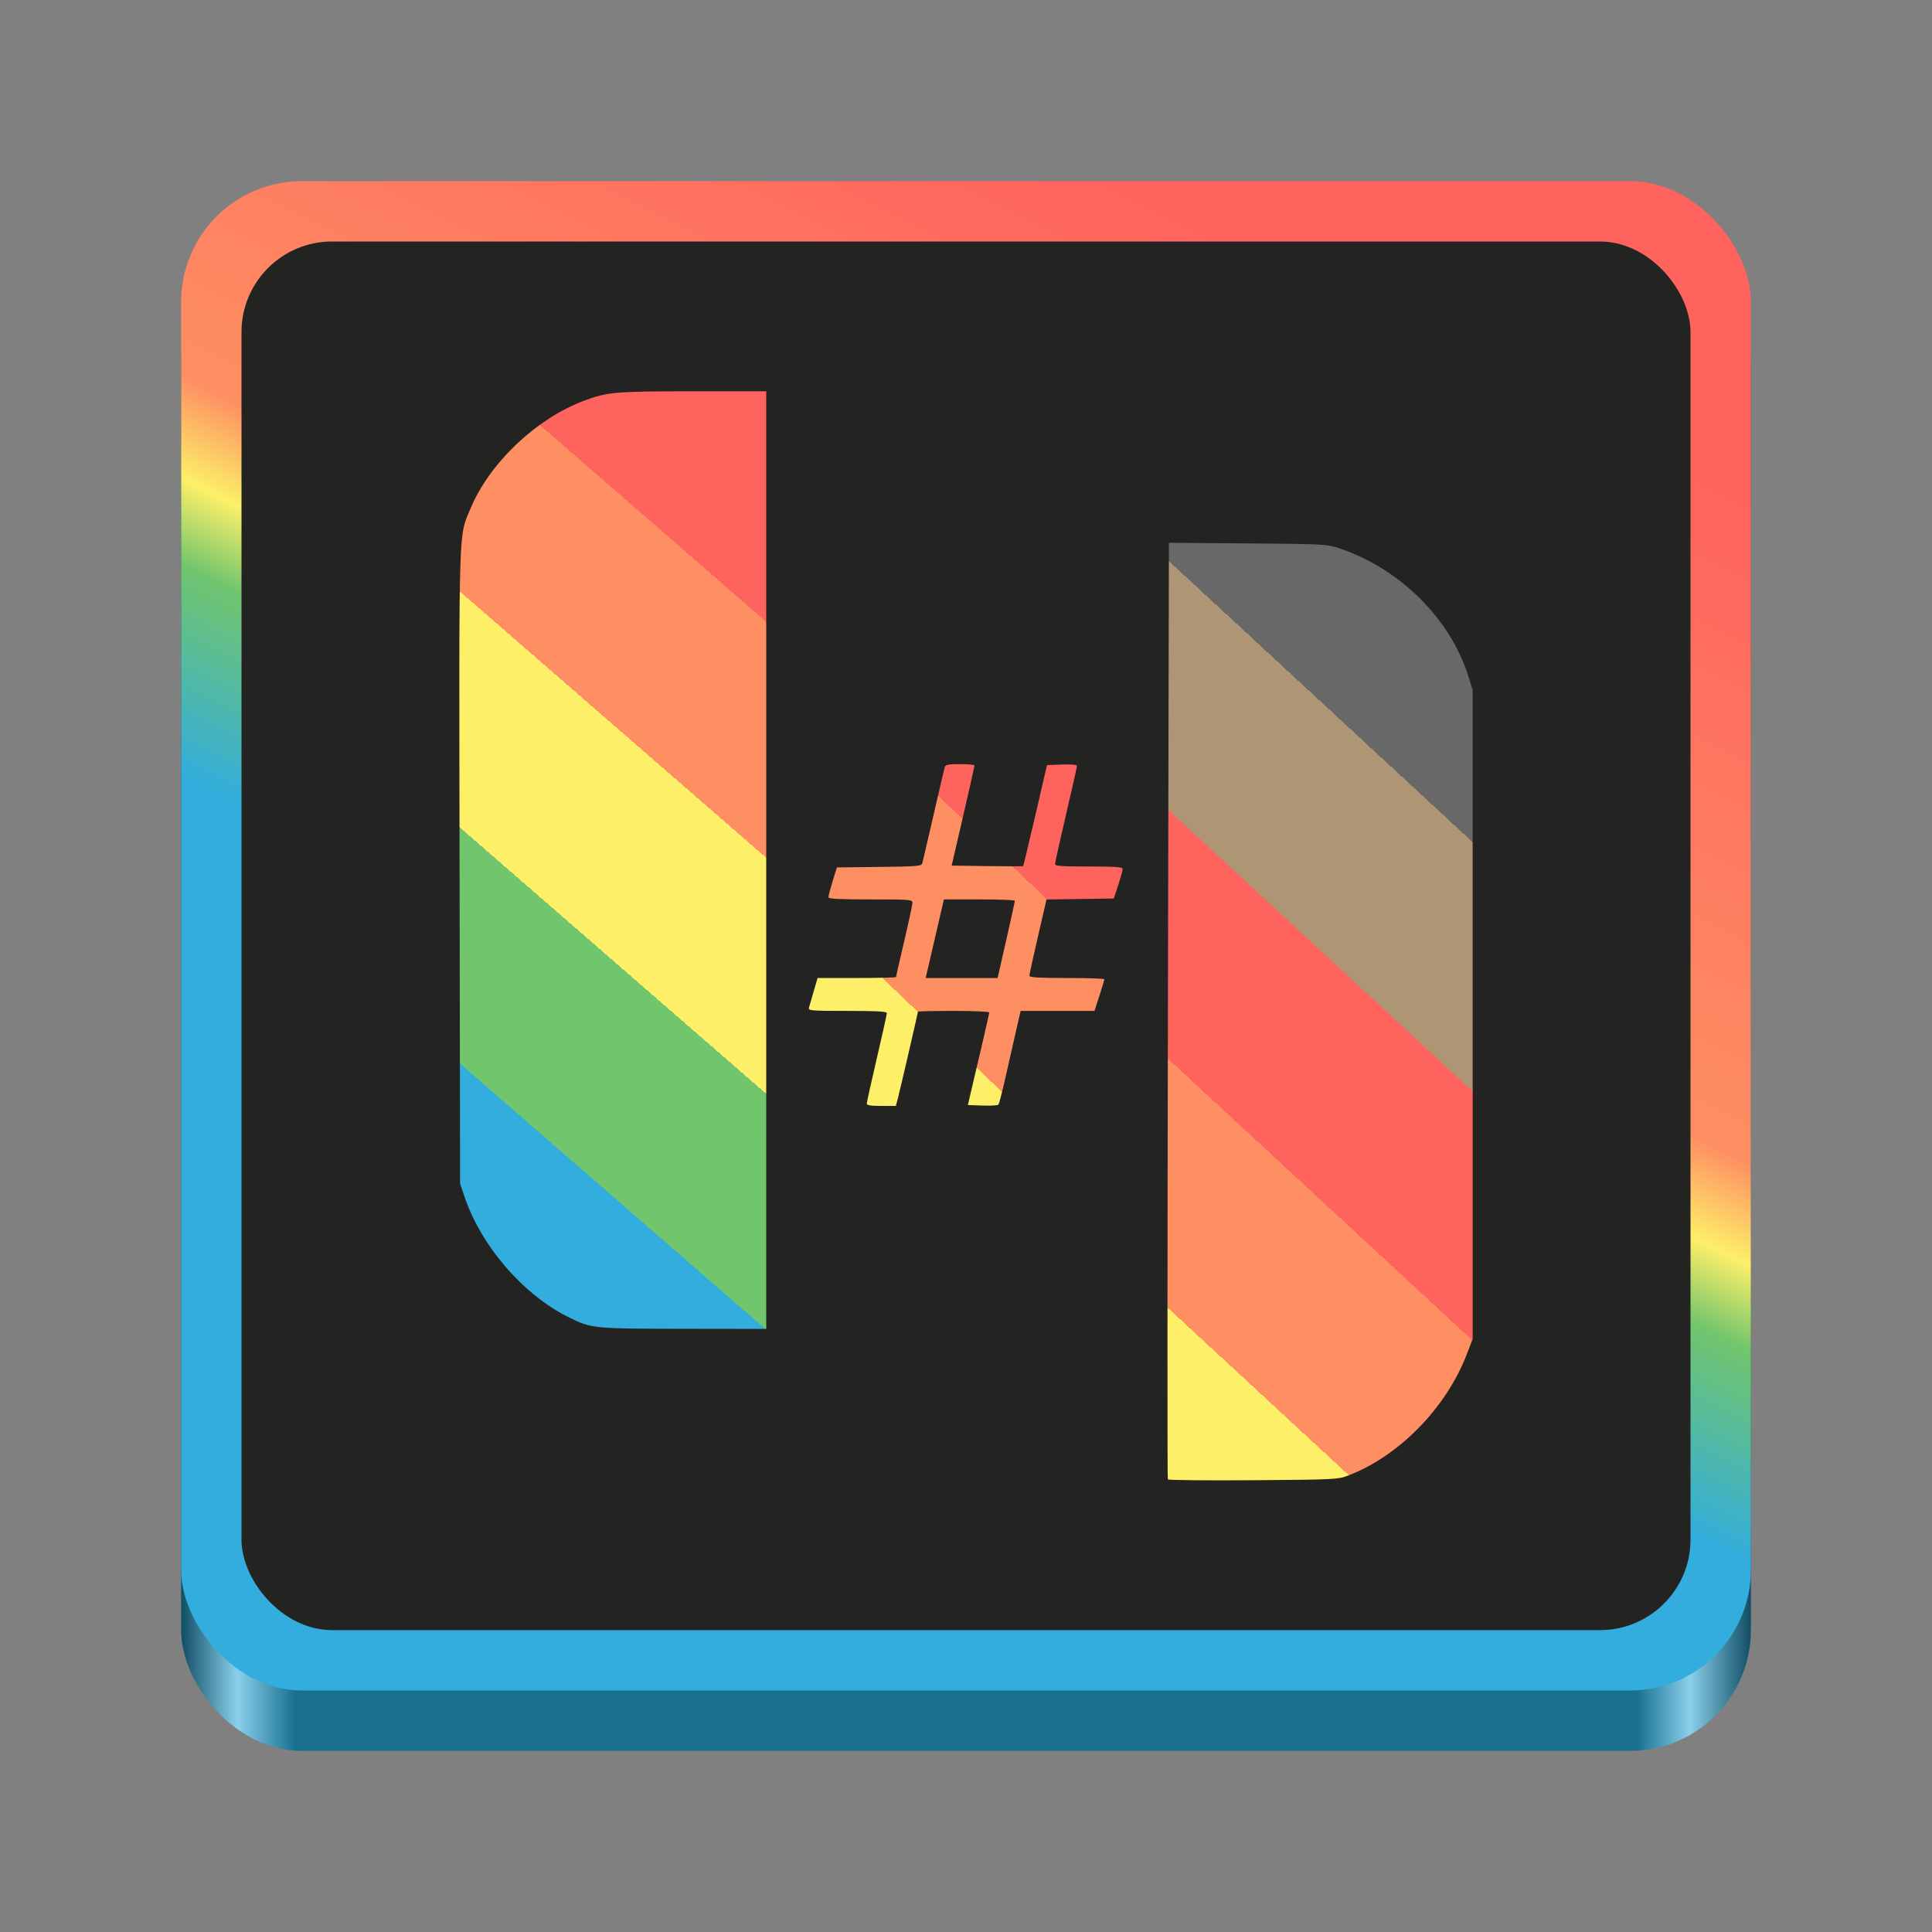 <?xml version="1.0" encoding="UTF-8" standalone="no"?>
<svg
   width="128"
   height="128"
   version="1"
   id="svg44"
   xmlns:xlink="http://www.w3.org/1999/xlink"
   xmlns="http://www.w3.org/2000/svg"
   xmlns:svg="http://www.w3.org/2000/svg">
  <rect width="100%" height="100%" fill="#808080" stroke="none"/>
  <defs
     id="defs48">
    <linearGradient
       id="linearGradient27">
      <stop
         style="stop-color:#32addd;stop-opacity:1;"
         offset="0.387"
         id="stop27" />
      <stop
         style="stop-color:#71c56d;stop-opacity:1;"
         offset="0.5"
         id="stop29" />
      <stop
         style="stop-color:#fdef68;stop-opacity:1;"
         offset="0.546"
         id="stop30" />
      <stop
         style="stop-color:#fe8f63;stop-opacity:1;"
         offset="0.6"
         id="stop31" />
      <stop
         style="stop-color:#ff635e;stop-opacity:1;"
         offset="0.95"
         id="stop28" />
    </linearGradient>
    <linearGradient
       id="linearGradient21">
      <stop
         style="stop-color:#fdef68;stop-opacity:1;"
         offset="0.33"
         id="stop22" />
      <stop
         style="stop-color:#fe8f63;stop-opacity:1;"
         offset="0.33"
         id="stop24" />
      <stop
         style="stop-color:#fe8f63;stop-opacity:1;"
         offset="0.67"
         id="stop25" />
      <stop
         style="stop-color:#ff635e;stop-opacity:1;"
         offset="0.67"
         id="stop26" />
    </linearGradient>
    <linearGradient
       id="linearGradient13">
      <stop
         style="stop-color:#fdef68;stop-opacity:1;"
         offset="0.2"
         id="stop14" />
      <stop
         style="stop-color:#fe8f63;stop-opacity:1;"
         offset="0.2"
         id="stop16" />
      <stop
         style="stop-color:#fe8f63;stop-opacity:1;"
         offset="0.4"
         id="stop17" />
      <stop
         style="stop-color:#ff635e;stop-opacity:1;"
         offset="0.4"
         id="stop18" />
      <stop
         style="stop-color:#ff635e;stop-opacity:1;"
         offset="0.6"
         id="stop19" />
      <stop
         style="stop-color:#ae9675;stop-opacity:1;"
         offset="0.6"
         id="stop20" />
      <stop
         style="stop-color:#ae9675;stop-opacity:1;"
         offset="0.8"
         id="stop21" />
      <stop
         style="stop-color:#686868;stop-opacity:1;"
         offset="0.8"
         id="stop15" />
    </linearGradient>
    <linearGradient
       id="linearGradient4">
      <stop
         style="stop-color:#32addd;stop-opacity:1;"
         offset="0.2"
         id="stop5" />
      <stop
         style="stop-color:#71c56d;stop-opacity:1;"
         offset="0.2"
         id="stop8" />
      <stop
         style="stop-color:#71c56d;stop-opacity:1;"
         offset="0.4"
         id="stop11" />
      <stop
         style="stop-color:#fdef68;stop-opacity:1;"
         offset="0.4"
         id="stop9" />
      <stop
         style="stop-color:#fdef68;stop-opacity:1;"
         offset="0.6"
         id="stop12" />
      <stop
         style="stop-color:#fe8f63;stop-opacity:1;"
         offset="0.6"
         id="stop10" />
      <stop
         style="stop-color:#fe8f63;stop-opacity:1;"
         offset="0.8"
         id="stop13" />
      <stop
         style="stop-color:#ff635e;stop-opacity:1;"
         offset="0.8"
         id="stop7" />
    </linearGradient>
    <linearGradient
       xlink:href="#linearGradient1571"
       id="linearGradient1573"
       x1="12"
       y1="66"
       x2="116"
       y2="66"
       gradientUnits="userSpaceOnUse" />
    <linearGradient
       id="linearGradient1571">
      <stop
         style="stop-color:#114e65;stop-opacity:1;"
         offset="0"
         id="stop1567" />
      <stop
         style="stop-color:#89d0eb;stop-opacity:1;"
         offset="0.036"
         id="stop1575" />
      <stop
         style="stop-color:#186f90;stop-opacity:1;"
         offset="0.073"
         id="stop1577" />
      <stop
         style="stop-color:#186f90;stop-opacity:1;"
         offset="0.927"
         id="stop1579" />
      <stop
         style="stop-color:#89d0eb;stop-opacity:1;"
         offset="0.961"
         id="stop1581" />
      <stop
         style="stop-color:#114e64;stop-opacity:1;"
         offset="1"
         id="stop1569" />
    </linearGradient>
    <linearGradient
       xlink:href="#linearGradient4"
       id="linearGradient7"
       x1="23.51"
       y1="80.038"
       x2="62.212"
       y2="35.517"
       gradientUnits="userSpaceOnUse" />
    <linearGradient
       xlink:href="#linearGradient13"
       id="linearGradient15"
       x1="65.024"
       y1="91.728"
       x2="106.174"
       y2="47.252"
       gradientUnits="userSpaceOnUse" />
    <linearGradient
       xlink:href="#linearGradient21"
       id="linearGradient23"
       x1="52.206"
       y1="73.976"
       x2="75.111"
       y2="49.922"
       gradientUnits="userSpaceOnUse" />
    <linearGradient
       xlink:href="#linearGradient27"
       id="linearGradient28"
       x1="35.847"
       y1="112"
       x2="86.083"
       y2="12"
       gradientUnits="userSpaceOnUse" />
  </defs>
  <rect
     style="display:inline;fill:url(#linearGradient1573);fill-opacity:1;stroke:none;stroke-width:0.25;stroke-linecap:butt;stroke-linejoin:miter;stroke-miterlimit:4;stroke-dasharray:none;stroke-dashoffset:0;stroke-opacity:1;marker:none;marker-start:none;marker-mid:none;marker-end:none;paint-order:normal;enable-background:new;opacity:1"
     id="rect1711-5"
     width="104"
     height="100"
     x="12"
     y="16"
     rx="8"
     ry="8" />
  <rect
     style="display:inline;fill:url(#linearGradient28);fill-opacity:1;stroke:none;stroke-width:0.25;stroke-linecap:butt;stroke-linejoin:miter;stroke-miterlimit:4;stroke-dasharray:none;stroke-dashoffset:0;stroke-opacity:1;marker:none;marker-start:none;marker-mid:none;marker-end:none;paint-order:normal;enable-background:new"
     id="rect1711"
     width="104"
     height="100"
     x="12"
     y="12"
     rx="8"
     ry="8" />
  <rect
     style="display:inline;fill:#232321;fill-opacity:1;stroke:none;stroke-width:0.25;stroke-linecap:butt;stroke-linejoin:miter;stroke-miterlimit:4;stroke-dasharray:none;stroke-dashoffset:0;stroke-opacity:1;marker:none;marker-start:none;marker-mid:none;marker-end:none;paint-order:normal;enable-background:new"
     id="rect1"
     width="96"
     height="92"
     x="16"
     y="16"
     rx="6"
     ry="6" />
  <path
     id="path3"
     style="fill:url(#linearGradient23)"
     d="M 63.609 50.627 C 62.799 50.627 62.638 50.659 62.586 50.838 C 62.552 50.954 62.218 52.386 61.844 54.018 C 61.47 55.649 61.137 57.078 61.104 57.193 C 61.049 57.383 60.778 57.406 58.244 57.436 L 55.447 57.469 L 55.166 58.377 C 55.012 58.876 54.886 59.352 54.885 59.436 C 54.885 59.436 54.885 59.441 54.885 59.441 C 54.885 59.442 54.886 59.446 54.887 59.447 L 54.887 59.449 C 54.934 59.555 55.603 59.588 57.668 59.588 C 60.269 59.588 60.453 59.603 60.453 59.807 C 60.453 59.926 60.208 61.068 59.908 62.346 C 59.609 63.623 59.363 64.698 59.363 64.732 C 59.363 64.767 58.193 64.795 56.764 64.795 L 54.166 64.795 L 53.91 65.672 C 53.77 66.155 53.629 66.645 53.596 66.762 C 53.539 66.959 53.717 66.975 56.146 66.975 C 58.077 66.975 58.708 67.009 58.754 67.115 L 58.756 67.117 C 58.756 67.118 58.756 67.122 58.756 67.123 L 58.756 67.125 C 58.755 67.208 58.456 68.557 58.09 70.121 C 57.724 71.685 57.426 73.035 57.426 73.119 C 57.426 73.229 57.693 73.271 58.389 73.271 L 59.354 73.271 L 59.475 72.816 C 59.612 72.301 60.816 67.107 60.816 67.027 C 60.816 66.999 61.879 66.975 63.178 66.975 C 64.476 66.975 65.539 67.021 65.539 67.078 C 65.539 67.135 65.341 68.019 65.1 69.045 C 64.858 70.07 64.54 71.428 64.393 72.061 L 64.125 73.211 L 65.094 73.246 C 65.626 73.266 66.101 73.238 66.148 73.186 C 66.196 73.133 66.429 72.218 66.668 71.152 C 66.907 70.087 67.219 68.71 67.361 68.094 L 67.619 66.975 L 70.064 66.975 L 72.512 66.975 L 72.84 65.969 C 73.02 65.415 73.168 64.925 73.168 64.879 C 73.168 64.833 72.051 64.795 70.686 64.795 C 68.84 64.795 68.239 64.76 68.203 64.652 C 68.202 64.65 68.201 64.645 68.201 64.643 C 68.201 64.559 68.456 63.39 68.768 62.043 L 69.334 59.594 L 71.564 59.561 L 73.795 59.527 L 74.088 58.633 C 74.248 58.141 74.379 57.665 74.379 57.574 C 74.379 57.44 73.954 57.408 72.139 57.408 C 70.345 57.408 69.898 57.376 69.898 57.246 C 69.898 57.157 70.225 55.685 70.625 53.977 C 71.025 52.268 71.352 50.814 71.352 50.744 C 71.352 50.663 70.993 50.63 70.359 50.652 L 69.367 50.688 L 68.594 54.018 C 68.168 55.849 67.805 57.363 67.787 57.381 C 67.769 57.399 66.696 57.399 65.402 57.381 L 63.051 57.348 L 63.807 54.078 C 64.223 52.28 64.565 50.767 64.566 50.717 L 64.566 50.715 L 64.566 50.713 L 64.564 50.713 L 64.564 50.711 L 64.562 50.709 C 64.515 50.663 64.105 50.627 63.609 50.627 z M 62.535 59.588 L 64.885 59.588 C 66.177 59.588 67.235 59.628 67.236 59.678 C 67.237 59.728 66.981 60.899 66.666 62.281 L 66.094 64.795 L 63.711 64.795 L 61.328 64.795 L 61.604 63.613 C 61.755 62.964 62.027 61.792 62.207 61.01 L 62.535 59.588 z " />
  <path
     style="fill:url(#linearGradient7)"
     d="M 50.765,56.984 V 25.924 h -4.836 c -5.137,0 -5.691,0.047 -7.223,0.619 -3.161,1.179 -6.279,4.135 -7.528,7.138 -0.808,1.943 -0.768,0.629 -0.73,23.788 l 0.034,20.949 0.285,0.848 c 1.092,3.252 3.864,6.48 6.848,7.974 1.564,0.783 1.611,0.788 7.672,0.797 l 5.479,0.008 z"
     id="path2" />
  <path
     style="fill:url(#linearGradient15)"
     d="m 89.276,97.775 c 3.384,-1.278 6.526,-4.477 7.899,-8.042 l 0.394,-1.022 V 67.217 45.723 l -0.283,-0.908 c -1.189,-3.82 -4.546,-7.151 -8.557,-8.489 -0.827,-0.276 -0.976,-0.284 -6.067,-0.324 l -5.219,-0.041 -0.066,30.977 c -0.036,17.037 -0.039,31.021 -0.007,31.074 0.032,0.054 2.574,0.079 5.648,0.057 5.317,-0.039 5.622,-0.053 6.258,-0.293 z"
     id="path1-8" />
  <path
     style="fill:url(#linearGradient7)"
     d="M 50.765,56.984 V 25.924 h -4.836 c -5.137,0 -5.691,0.047 -7.223,0.619 -3.161,1.179 -6.279,4.135 -7.528,7.138 -0.808,1.943 -0.768,0.629 -0.73,23.788 l 0.034,20.949 0.285,0.848 c 1.092,3.252 3.864,6.48 6.848,7.974 1.564,0.783 1.611,0.788 7.672,0.797 l 5.479,0.008 z"
     id="path13" />
</svg>
